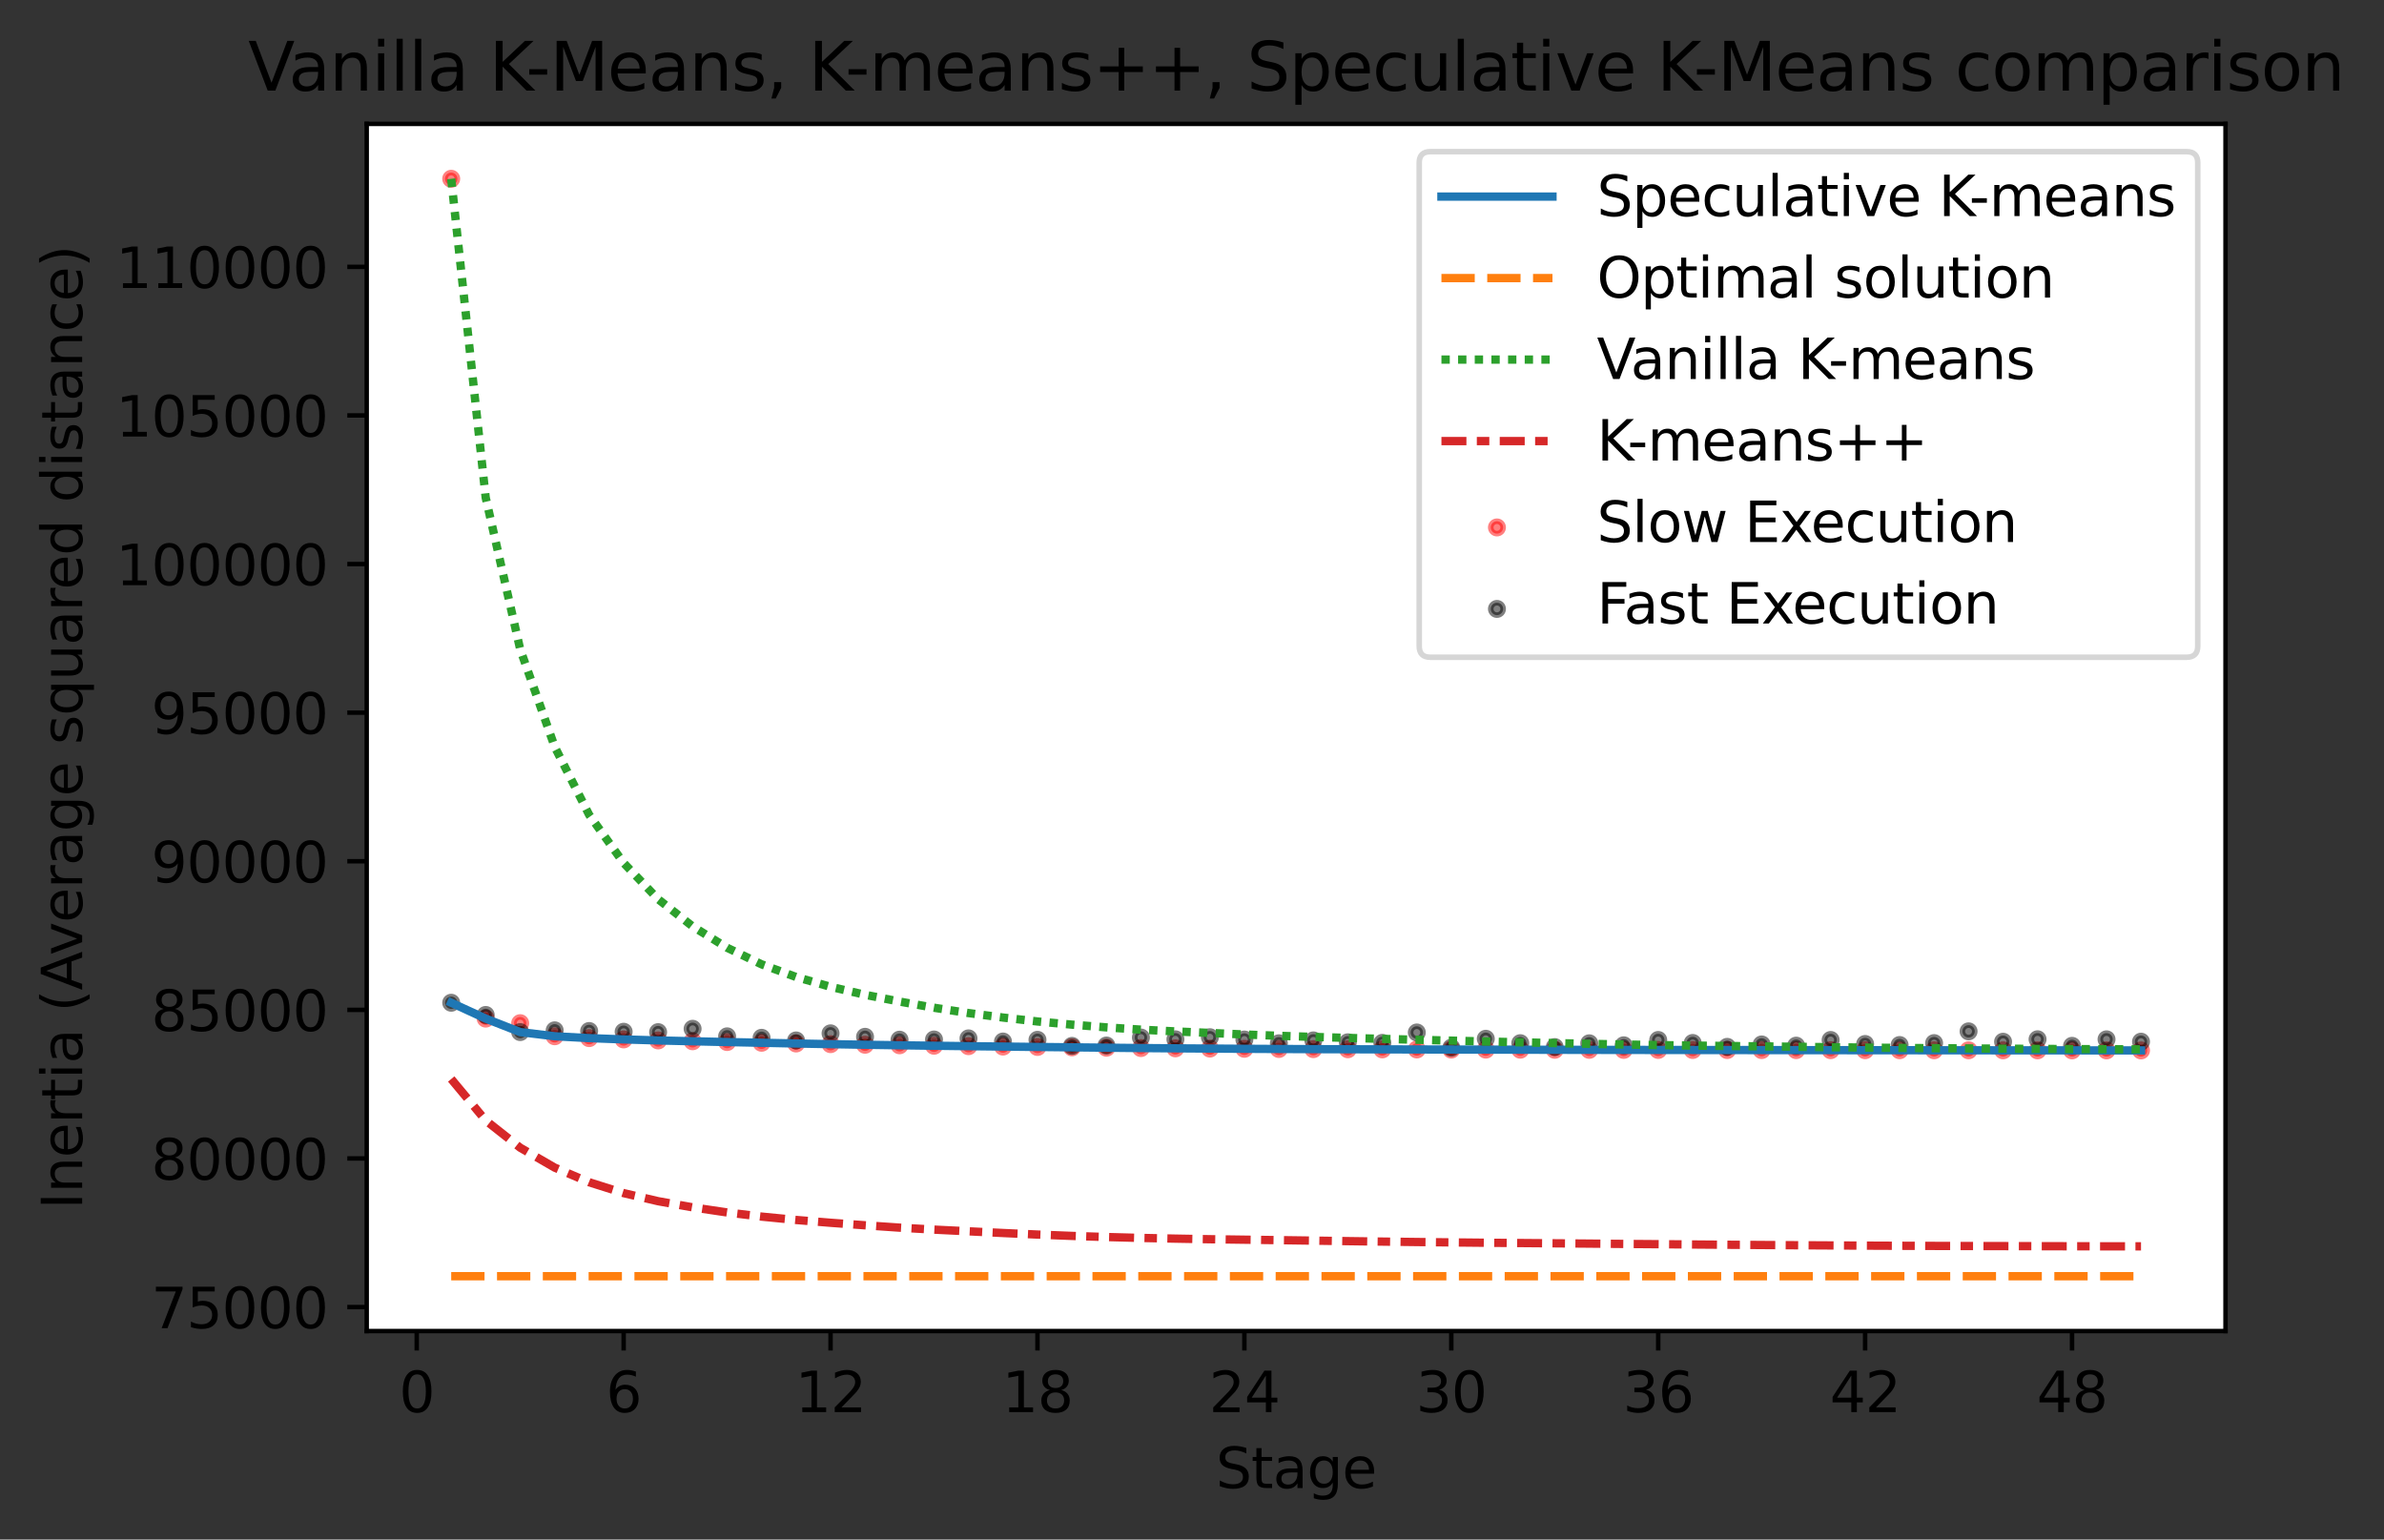 <?xml version="1.0" encoding="utf-8" standalone="no"?>
<!DOCTYPE svg PUBLIC "-//W3C//DTD SVG 1.1//EN"
  "http://www.w3.org/Graphics/SVG/1.1/DTD/svg11.dtd">
<svg xmlns:xlink="http://www.w3.org/1999/xlink" width="429.401pt" height="277.314pt" viewBox="0 0 429.401 277.314" xmlns="http://www.w3.org/2000/svg" version="1.1">
 <rect x="0" y="0" width="429.401" height="277.314" fill="#333333" stroke="none"/>
 <defs>
  <style type="text/css">*{stroke-linejoin: round; stroke-linecap: butt}</style>
 </defs>
 <g id="figure_1">
  <g id="patch_1">
   <path d="M 0 277.314 
L 429.401 277.314 
L 429.401 0 
L 0 0 
L 0 277.314 
z
" style="fill: none"/>
  </g>
  <g id="axes_1">
   <g id="patch_2">
    <path d="M 66.053 239.758 
L 400.853 239.758 
L 400.853 22.318 
L 66.053 22.318 
z
" style="fill: #ffffff"/>
   </g>
   <g id="PathCollection_1">
    <defs>
     <path id="m70eb5cff16" d="M 0 1.118 
C 0.297 1.118 0.581 1 0.791 0.791 
C 1 0.581 1.118 0.297 1.118 0 
C 1.118 -0.297 1 -0.581 0.791 -0.791 
C 0.581 -1 0.297 -1.118 0 -1.118 
C -0.297 -1.118 -0.581 -1 -0.791 -0.791 
C -1 -0.581 -1.118 -0.297 -1.118 0 
C -1.118 0.297 -1 0.581 -0.791 0.791 
C -0.581 1 -0.297 1.118 0 1.118 
z
" style="stroke: #ff0000; stroke-opacity: 0.5"/>
    </defs>
    <g clip-path="url(#pb35fb985bb)">
     <use xlink:href="#m70eb5cff16" x="81.271" y="32.202" style="fill: #ff0000; fill-opacity: 0.5; stroke: #ff0000; stroke-opacity: 0.5"/>
     <use xlink:href="#m70eb5cff16" x="87.483" y="183.476" style="fill: #ff0000; fill-opacity: 0.5; stroke: #ff0000; stroke-opacity: 0.5"/>
     <use xlink:href="#m70eb5cff16" x="93.694" y="184.298" style="fill: #ff0000; fill-opacity: 0.5; stroke: #ff0000; stroke-opacity: 0.5"/>
     <use xlink:href="#m70eb5cff16" x="99.906" y="186.656" style="fill: #ff0000; fill-opacity: 0.5; stroke: #ff0000; stroke-opacity: 0.5"/>
     <use xlink:href="#m70eb5cff16" x="106.117" y="186.992" style="fill: #ff0000; fill-opacity: 0.5; stroke: #ff0000; stroke-opacity: 0.5"/>
     <use xlink:href="#m70eb5cff16" x="112.329" y="187.224" style="fill: #ff0000; fill-opacity: 0.5; stroke: #ff0000; stroke-opacity: 0.5"/>
     <use xlink:href="#m70eb5cff16" x="118.54" y="187.408" style="fill: #ff0000; fill-opacity: 0.5; stroke: #ff0000; stroke-opacity: 0.5"/>
     <use xlink:href="#m70eb5cff16" x="124.752" y="187.559" style="fill: #ff0000; fill-opacity: 0.5; stroke: #ff0000; stroke-opacity: 0.5"/>
     <use xlink:href="#m70eb5cff16" x="130.963" y="187.699" style="fill: #ff0000; fill-opacity: 0.5; stroke: #ff0000; stroke-opacity: 0.5"/>
     <use xlink:href="#m70eb5cff16" x="137.175" y="187.829" style="fill: #ff0000; fill-opacity: 0.5; stroke: #ff0000; stroke-opacity: 0.5"/>
     <use xlink:href="#m70eb5cff16" x="143.386" y="187.959" style="fill: #ff0000; fill-opacity: 0.5; stroke: #ff0000; stroke-opacity: 0.5"/>
     <use xlink:href="#m70eb5cff16" x="149.598" y="188.078" style="fill: #ff0000; fill-opacity: 0.5; stroke: #ff0000; stroke-opacity: 0.5"/>
     <use xlink:href="#m70eb5cff16" x="155.809" y="188.186" style="fill: #ff0000; fill-opacity: 0.5; stroke: #ff0000; stroke-opacity: 0.5"/>
     <use xlink:href="#m70eb5cff16" x="162.021" y="188.28" style="fill: #ff0000; fill-opacity: 0.5; stroke: #ff0000; stroke-opacity: 0.5"/>
     <use xlink:href="#m70eb5cff16" x="168.232" y="188.364" style="fill: #ff0000; fill-opacity: 0.5; stroke: #ff0000; stroke-opacity: 0.5"/>
     <use xlink:href="#m70eb5cff16" x="174.444" y="188.442" style="fill: #ff0000; fill-opacity: 0.5; stroke: #ff0000; stroke-opacity: 0.5"/>
     <use xlink:href="#m70eb5cff16" x="180.655" y="188.513" style="fill: #ff0000; fill-opacity: 0.5; stroke: #ff0000; stroke-opacity: 0.5"/>
     <use xlink:href="#m70eb5cff16" x="186.867" y="188.584" style="fill: #ff0000; fill-opacity: 0.5; stroke: #ff0000; stroke-opacity: 0.5"/>
     <use xlink:href="#m70eb5cff16" x="193.078" y="188.651" style="fill: #ff0000; fill-opacity: 0.5; stroke: #ff0000; stroke-opacity: 0.5"/>
     <use xlink:href="#m70eb5cff16" x="199.29" y="188.717" style="fill: #ff0000; fill-opacity: 0.5; stroke: #ff0000; stroke-opacity: 0.5"/>
     <use xlink:href="#m70eb5cff16" x="205.501" y="188.782" style="fill: #ff0000; fill-opacity: 0.5; stroke: #ff0000; stroke-opacity: 0.5"/>
     <use xlink:href="#m70eb5cff16" x="211.713" y="188.832" style="fill: #ff0000; fill-opacity: 0.5; stroke: #ff0000; stroke-opacity: 0.5"/>
     <use xlink:href="#m70eb5cff16" x="217.924" y="188.874" style="fill: #ff0000; fill-opacity: 0.5; stroke: #ff0000; stroke-opacity: 0.5"/>
     <use xlink:href="#m70eb5cff16" x="224.136" y="188.915" style="fill: #ff0000; fill-opacity: 0.5; stroke: #ff0000; stroke-opacity: 0.5"/>
     <use xlink:href="#m70eb5cff16" x="230.347" y="188.948" style="fill: #ff0000; fill-opacity: 0.5; stroke: #ff0000; stroke-opacity: 0.5"/>
     <use xlink:href="#m70eb5cff16" x="236.559" y="188.976" style="fill: #ff0000; fill-opacity: 0.5; stroke: #ff0000; stroke-opacity: 0.5"/>
     <use xlink:href="#m70eb5cff16" x="242.77" y="188.998" style="fill: #ff0000; fill-opacity: 0.5; stroke: #ff0000; stroke-opacity: 0.5"/>
     <use xlink:href="#m70eb5cff16" x="248.982" y="189.018" style="fill: #ff0000; fill-opacity: 0.5; stroke: #ff0000; stroke-opacity: 0.5"/>
     <use xlink:href="#m70eb5cff16" x="255.193" y="189.035" style="fill: #ff0000; fill-opacity: 0.5; stroke: #ff0000; stroke-opacity: 0.5"/>
     <use xlink:href="#m70eb5cff16" x="261.405" y="189.05" style="fill: #ff0000; fill-opacity: 0.5; stroke: #ff0000; stroke-opacity: 0.5"/>
     <use xlink:href="#m70eb5cff16" x="267.616" y="189.062" style="fill: #ff0000; fill-opacity: 0.5; stroke: #ff0000; stroke-opacity: 0.5"/>
     <use xlink:href="#m70eb5cff16" x="273.828" y="189.077" style="fill: #ff0000; fill-opacity: 0.5; stroke: #ff0000; stroke-opacity: 0.5"/>
     <use xlink:href="#m70eb5cff16" x="280.039" y="189.092" style="fill: #ff0000; fill-opacity: 0.5; stroke: #ff0000; stroke-opacity: 0.5"/>
     <use xlink:href="#m70eb5cff16" x="286.251" y="189.105" style="fill: #ff0000; fill-opacity: 0.5; stroke: #ff0000; stroke-opacity: 0.5"/>
     <use xlink:href="#m70eb5cff16" x="292.462" y="189.114" style="fill: #ff0000; fill-opacity: 0.5; stroke: #ff0000; stroke-opacity: 0.5"/>
     <use xlink:href="#m70eb5cff16" x="298.674" y="189.123" style="fill: #ff0000; fill-opacity: 0.5; stroke: #ff0000; stroke-opacity: 0.5"/>
     <use xlink:href="#m70eb5cff16" x="304.885" y="189.131" style="fill: #ff0000; fill-opacity: 0.5; stroke: #ff0000; stroke-opacity: 0.5"/>
     <use xlink:href="#m70eb5cff16" x="311.097" y="189.138" style="fill: #ff0000; fill-opacity: 0.5; stroke: #ff0000; stroke-opacity: 0.5"/>
     <use xlink:href="#m70eb5cff16" x="317.308" y="189.146" style="fill: #ff0000; fill-opacity: 0.5; stroke: #ff0000; stroke-opacity: 0.5"/>
     <use xlink:href="#m70eb5cff16" x="323.52" y="189.153" style="fill: #ff0000; fill-opacity: 0.5; stroke: #ff0000; stroke-opacity: 0.5"/>
     <use xlink:href="#m70eb5cff16" x="329.731" y="189.162" style="fill: #ff0000; fill-opacity: 0.5; stroke: #ff0000; stroke-opacity: 0.5"/>
     <use xlink:href="#m70eb5cff16" x="335.943" y="189.169" style="fill: #ff0000; fill-opacity: 0.5; stroke: #ff0000; stroke-opacity: 0.5"/>
     <use xlink:href="#m70eb5cff16" x="342.154" y="189.174" style="fill: #ff0000; fill-opacity: 0.5; stroke: #ff0000; stroke-opacity: 0.5"/>
     <use xlink:href="#m70eb5cff16" x="348.366" y="189.179" style="fill: #ff0000; fill-opacity: 0.5; stroke: #ff0000; stroke-opacity: 0.5"/>
     <use xlink:href="#m70eb5cff16" x="354.577" y="189.185" style="fill: #ff0000; fill-opacity: 0.5; stroke: #ff0000; stroke-opacity: 0.5"/>
     <use xlink:href="#m70eb5cff16" x="360.789" y="189.19" style="fill: #ff0000; fill-opacity: 0.5; stroke: #ff0000; stroke-opacity: 0.5"/>
     <use xlink:href="#m70eb5cff16" x="367" y="189.194" style="fill: #ff0000; fill-opacity: 0.5; stroke: #ff0000; stroke-opacity: 0.5"/>
     <use xlink:href="#m70eb5cff16" x="373.212" y="189.199" style="fill: #ff0000; fill-opacity: 0.5; stroke: #ff0000; stroke-opacity: 0.5"/>
     <use xlink:href="#m70eb5cff16" x="379.423" y="189.202" style="fill: #ff0000; fill-opacity: 0.5; stroke: #ff0000; stroke-opacity: 0.5"/>
     <use xlink:href="#m70eb5cff16" x="385.635" y="189.207" style="fill: #ff0000; fill-opacity: 0.5; stroke: #ff0000; stroke-opacity: 0.5"/>
    </g>
   </g>
   <g id="PathCollection_2">
    <defs>
     <path id="meffb2739a1" d="M 0 1.118 
C 0.297 1.118 0.581 1 0.791 0.791 
C 1 0.581 1.118 0.297 1.118 0 
C 1.118 -0.297 1 -0.581 0.791 -0.791 
C 0.581 -1 0.297 -1.118 0 -1.118 
C -0.297 -1.118 -0.581 -1 -0.791 -0.791 
C -1 -0.581 -1.118 -0.297 -1.118 0 
C -1.118 0.297 -1 0.581 -0.791 0.791 
C -0.581 1 -0.297 1.118 0 1.118 
z
" style="stroke: #000000; stroke-opacity: 0.5"/>
    </defs>
    <g clip-path="url(#pb35fb985bb)">
     <use xlink:href="#meffb2739a1" x="81.271" y="180.621" style="fill-opacity: 0.5; stroke: #000000; stroke-opacity: 0.5"/>
     <use xlink:href="#meffb2739a1" x="87.483" y="182.818" style="fill-opacity: 0.5; stroke: #000000; stroke-opacity: 0.5"/>
     <use xlink:href="#meffb2739a1" x="93.694" y="185.904" style="fill-opacity: 0.5; stroke: #000000; stroke-opacity: 0.5"/>
     <use xlink:href="#meffb2739a1" x="99.906" y="185.589" style="fill-opacity: 0.5; stroke: #000000; stroke-opacity: 0.5"/>
     <use xlink:href="#meffb2739a1" x="106.117" y="185.707" style="fill-opacity: 0.5; stroke: #000000; stroke-opacity: 0.5"/>
     <use xlink:href="#meffb2739a1" x="112.329" y="185.842" style="fill-opacity: 0.5; stroke: #000000; stroke-opacity: 0.5"/>
     <use xlink:href="#meffb2739a1" x="118.54" y="185.912" style="fill-opacity: 0.5; stroke: #000000; stroke-opacity: 0.5"/>
     <use xlink:href="#meffb2739a1" x="124.752" y="185.309" style="fill-opacity: 0.5; stroke: #000000; stroke-opacity: 0.5"/>
     <use xlink:href="#meffb2739a1" x="130.963" y="186.669" style="fill-opacity: 0.5; stroke: #000000; stroke-opacity: 0.5"/>
     <use xlink:href="#meffb2739a1" x="137.175" y="186.934" style="fill-opacity: 0.5; stroke: #000000; stroke-opacity: 0.5"/>
     <use xlink:href="#meffb2739a1" x="143.386" y="187.41" style="fill-opacity: 0.5; stroke: #000000; stroke-opacity: 0.5"/>
     <use xlink:href="#meffb2739a1" x="149.598" y="186.129" style="fill-opacity: 0.5; stroke: #000000; stroke-opacity: 0.5"/>
     <use xlink:href="#meffb2739a1" x="155.809" y="186.754" style="fill-opacity: 0.5; stroke: #000000; stroke-opacity: 0.5"/>
     <use xlink:href="#meffb2739a1" x="162.021" y="187.271" style="fill-opacity: 0.5; stroke: #000000; stroke-opacity: 0.5"/>
     <use xlink:href="#meffb2739a1" x="168.232" y="187.237" style="fill-opacity: 0.5; stroke: #000000; stroke-opacity: 0.5"/>
     <use xlink:href="#meffb2739a1" x="174.444" y="187.038" style="fill-opacity: 0.5; stroke: #000000; stroke-opacity: 0.5"/>
     <use xlink:href="#meffb2739a1" x="180.655" y="187.603" style="fill-opacity: 0.5; stroke: #000000; stroke-opacity: 0.5"/>
     <use xlink:href="#meffb2739a1" x="186.867" y="187.298" style="fill-opacity: 0.5; stroke: #000000; stroke-opacity: 0.5"/>
     <use xlink:href="#meffb2739a1" x="193.078" y="188.392" style="fill-opacity: 0.5; stroke: #000000; stroke-opacity: 0.5"/>
     <use xlink:href="#meffb2739a1" x="199.29" y="188.325" style="fill-opacity: 0.5; stroke: #000000; stroke-opacity: 0.5"/>
     <use xlink:href="#meffb2739a1" x="205.501" y="186.884" style="fill-opacity: 0.5; stroke: #000000; stroke-opacity: 0.5"/>
     <use xlink:href="#meffb2739a1" x="211.713" y="187.208" style="fill-opacity: 0.5; stroke: #000000; stroke-opacity: 0.5"/>
     <use xlink:href="#meffb2739a1" x="217.924" y="186.828" style="fill-opacity: 0.5; stroke: #000000; stroke-opacity: 0.5"/>
     <use xlink:href="#meffb2739a1" x="224.136" y="187.246" style="fill-opacity: 0.5; stroke: #000000; stroke-opacity: 0.5"/>
     <use xlink:href="#meffb2739a1" x="230.347" y="187.919" style="fill-opacity: 0.5; stroke: #000000; stroke-opacity: 0.5"/>
     <use xlink:href="#meffb2739a1" x="236.559" y="187.402" style="fill-opacity: 0.5; stroke: #000000; stroke-opacity: 0.5"/>
     <use xlink:href="#meffb2739a1" x="242.77" y="187.745" style="fill-opacity: 0.5; stroke: #000000; stroke-opacity: 0.5"/>
     <use xlink:href="#meffb2739a1" x="248.982" y="187.85" style="fill-opacity: 0.5; stroke: #000000; stroke-opacity: 0.5"/>
     <use xlink:href="#meffb2739a1" x="255.193" y="185.974" style="fill-opacity: 0.5; stroke: #000000; stroke-opacity: 0.5"/>
     <use xlink:href="#meffb2739a1" x="261.405" y="188.713" style="fill-opacity: 0.5; stroke: #000000; stroke-opacity: 0.5"/>
     <use xlink:href="#meffb2739a1" x="267.616" y="187.109" style="fill-opacity: 0.5; stroke: #000000; stroke-opacity: 0.5"/>
     <use xlink:href="#meffb2739a1" x="273.828" y="187.904" style="fill-opacity: 0.5; stroke: #000000; stroke-opacity: 0.5"/>
     <use xlink:href="#meffb2739a1" x="280.039" y="188.608" style="fill-opacity: 0.5; stroke: #000000; stroke-opacity: 0.5"/>
     <use xlink:href="#meffb2739a1" x="286.251" y="187.925" style="fill-opacity: 0.5; stroke: #000000; stroke-opacity: 0.5"/>
     <use xlink:href="#meffb2739a1" x="292.462" y="188.285" style="fill-opacity: 0.5; stroke: #000000; stroke-opacity: 0.5"/>
     <use xlink:href="#meffb2739a1" x="298.674" y="187.325" style="fill-opacity: 0.5; stroke: #000000; stroke-opacity: 0.5"/>
     <use xlink:href="#meffb2739a1" x="304.885" y="187.865" style="fill-opacity: 0.5; stroke: #000000; stroke-opacity: 0.5"/>
     <use xlink:href="#meffb2739a1" x="311.097" y="188.566" style="fill-opacity: 0.5; stroke: #000000; stroke-opacity: 0.5"/>
     <use xlink:href="#meffb2739a1" x="317.308" y="188.131" style="fill-opacity: 0.5; stroke: #000000; stroke-opacity: 0.5"/>
     <use xlink:href="#meffb2739a1" x="323.52" y="188.348" style="fill-opacity: 0.5; stroke: #000000; stroke-opacity: 0.5"/>
     <use xlink:href="#meffb2739a1" x="329.731" y="187.326" style="fill-opacity: 0.5; stroke: #000000; stroke-opacity: 0.5"/>
     <use xlink:href="#meffb2739a1" x="335.943" y="188.049" style="fill-opacity: 0.5; stroke: #000000; stroke-opacity: 0.5"/>
     <use xlink:href="#meffb2739a1" x="342.154" y="188.234" style="fill-opacity: 0.5; stroke: #000000; stroke-opacity: 0.5"/>
     <use xlink:href="#meffb2739a1" x="348.366" y="187.89" style="fill-opacity: 0.5; stroke: #000000; stroke-opacity: 0.5"/>
     <use xlink:href="#meffb2739a1" x="354.577" y="185.772" style="fill-opacity: 0.5; stroke: #000000; stroke-opacity: 0.5"/>
     <use xlink:href="#meffb2739a1" x="360.789" y="187.643" style="fill-opacity: 0.5; stroke: #000000; stroke-opacity: 0.5"/>
     <use xlink:href="#meffb2739a1" x="367" y="187.197" style="fill-opacity: 0.5; stroke: #000000; stroke-opacity: 0.5"/>
     <use xlink:href="#meffb2739a1" x="373.212" y="188.382" style="fill-opacity: 0.5; stroke: #000000; stroke-opacity: 0.5"/>
     <use xlink:href="#meffb2739a1" x="379.423" y="187.208" style="fill-opacity: 0.5; stroke: #000000; stroke-opacity: 0.5"/>
     <use xlink:href="#meffb2739a1" x="385.635" y="187.634" style="fill-opacity: 0.5; stroke: #000000; stroke-opacity: 0.5"/>
    </g>
   </g>
   <g id="matplotlib.axis_1">
    <g id="xtick_1">
     <g id="line2d_1">
      <defs>
       <path id="m737935f146" d="M 0 0 
L 0 3.5 
" style="stroke: #000000; stroke-width: 0.8"/>
      </defs>
      <g>
       <use xlink:href="#m737935f146" x="75.06" y="239.758" style="stroke: #000000; stroke-width: 0.8"/>
      </g>
     </g>
     <g id="text_1">
      <!-- 0 -->
      <g transform="translate(71.879 254.357)scale(0.1 -0.1)">
       <defs>
        <path id="DejaVuSans-30" d="M 2034 4250 
Q 1547 4250 1301 3770 
Q 1056 3291 1056 2328 
Q 1056 1369 1301 889 
Q 1547 409 2034 409 
Q 2525 409 2770 889 
Q 3016 1369 3016 2328 
Q 3016 3291 2770 3770 
Q 2525 4250 2034 4250 
z
M 2034 4750 
Q 2819 4750 3233 4129 
Q 3647 3509 3647 2328 
Q 3647 1150 3233 529 
Q 2819 -91 2034 -91 
Q 1250 -91 836 529 
Q 422 1150 422 2328 
Q 422 3509 836 4129 
Q 1250 4750 2034 4750 
z
" transform="scale(0.016)"/>
       </defs>
       <use xlink:href="#DejaVuSans-30"/>
      </g>
     </g>
    </g>
    <g id="xtick_2">
     <g id="line2d_2">
      <g>
       <use xlink:href="#m737935f146" x="112.329" y="239.758" style="stroke: #000000; stroke-width: 0.8"/>
      </g>
     </g>
     <g id="text_2">
      <!-- 6 -->
      <g transform="translate(109.148 254.357)scale(0.1 -0.1)">
       <defs>
        <path id="DejaVuSans-36" d="M 2113 2584 
Q 1688 2584 1439 2293 
Q 1191 2003 1191 1497 
Q 1191 994 1439 701 
Q 1688 409 2113 409 
Q 2538 409 2786 701 
Q 3034 994 3034 1497 
Q 3034 2003 2786 2293 
Q 2538 2584 2113 2584 
z
M 3366 4563 
L 3366 3988 
Q 3128 4100 2886 4159 
Q 2644 4219 2406 4219 
Q 1781 4219 1451 3797 
Q 1122 3375 1075 2522 
Q 1259 2794 1537 2939 
Q 1816 3084 2150 3084 
Q 2853 3084 3261 2657 
Q 3669 2231 3669 1497 
Q 3669 778 3244 343 
Q 2819 -91 2113 -91 
Q 1303 -91 875 529 
Q 447 1150 447 2328 
Q 447 3434 972 4092 
Q 1497 4750 2381 4750 
Q 2619 4750 2861 4703 
Q 3103 4656 3366 4563 
z
" transform="scale(0.016)"/>
       </defs>
       <use xlink:href="#DejaVuSans-36"/>
      </g>
     </g>
    </g>
    <g id="xtick_3">
     <g id="line2d_3">
      <g>
       <use xlink:href="#m737935f146" x="149.598" y="239.758" style="stroke: #000000; stroke-width: 0.8"/>
      </g>
     </g>
     <g id="text_3">
      <!-- 12 -->
      <g transform="translate(143.235 254.357)scale(0.1 -0.1)">
       <defs>
        <path id="DejaVuSans-31" d="M 794 531 
L 1825 531 
L 1825 4091 
L 703 3866 
L 703 4441 
L 1819 4666 
L 2450 4666 
L 2450 531 
L 3481 531 
L 3481 0 
L 794 0 
L 794 531 
z
" transform="scale(0.016)"/>
        <path id="DejaVuSans-32" d="M 1228 531 
L 3431 531 
L 3431 0 
L 469 0 
L 469 531 
Q 828 903 1448 1529 
Q 2069 2156 2228 2338 
Q 2531 2678 2651 2914 
Q 2772 3150 2772 3378 
Q 2772 3750 2511 3984 
Q 2250 4219 1831 4219 
Q 1534 4219 1204 4116 
Q 875 4013 500 3803 
L 500 4441 
Q 881 4594 1212 4672 
Q 1544 4750 1819 4750 
Q 2544 4750 2975 4387 
Q 3406 4025 3406 3419 
Q 3406 3131 3298 2873 
Q 3191 2616 2906 2266 
Q 2828 2175 2409 1742 
Q 1991 1309 1228 531 
z
" transform="scale(0.016)"/>
       </defs>
       <use xlink:href="#DejaVuSans-31"/>
       <use xlink:href="#DejaVuSans-32" x="63.623"/>
      </g>
     </g>
    </g>
    <g id="xtick_4">
     <g id="line2d_4">
      <g>
       <use xlink:href="#m737935f146" x="186.867" y="239.758" style="stroke: #000000; stroke-width: 0.8"/>
      </g>
     </g>
     <g id="text_4">
      <!-- 18 -->
      <g transform="translate(180.504 254.357)scale(0.1 -0.1)">
       <defs>
        <path id="DejaVuSans-38" d="M 2034 2216 
Q 1584 2216 1326 1975 
Q 1069 1734 1069 1313 
Q 1069 891 1326 650 
Q 1584 409 2034 409 
Q 2484 409 2743 651 
Q 3003 894 3003 1313 
Q 3003 1734 2745 1975 
Q 2488 2216 2034 2216 
z
M 1403 2484 
Q 997 2584 770 2862 
Q 544 3141 544 3541 
Q 544 4100 942 4425 
Q 1341 4750 2034 4750 
Q 2731 4750 3128 4425 
Q 3525 4100 3525 3541 
Q 3525 3141 3298 2862 
Q 3072 2584 2669 2484 
Q 3125 2378 3379 2068 
Q 3634 1759 3634 1313 
Q 3634 634 3220 271 
Q 2806 -91 2034 -91 
Q 1263 -91 848 271 
Q 434 634 434 1313 
Q 434 1759 690 2068 
Q 947 2378 1403 2484 
z
M 1172 3481 
Q 1172 3119 1398 2916 
Q 1625 2713 2034 2713 
Q 2441 2713 2670 2916 
Q 2900 3119 2900 3481 
Q 2900 3844 2670 4047 
Q 2441 4250 2034 4250 
Q 1625 4250 1398 4047 
Q 1172 3844 1172 3481 
z
" transform="scale(0.016)"/>
       </defs>
       <use xlink:href="#DejaVuSans-31"/>
       <use xlink:href="#DejaVuSans-38" x="63.623"/>
      </g>
     </g>
    </g>
    <g id="xtick_5">
     <g id="line2d_5">
      <g>
       <use xlink:href="#m737935f146" x="224.136" y="239.758" style="stroke: #000000; stroke-width: 0.8"/>
      </g>
     </g>
     <g id="text_5">
      <!-- 24 -->
      <g transform="translate(217.773 254.357)scale(0.1 -0.1)">
       <defs>
        <path id="DejaVuSans-34" d="M 2419 4116 
L 825 1625 
L 2419 1625 
L 2419 4116 
z
M 2253 4666 
L 3047 4666 
L 3047 1625 
L 3713 1625 
L 3713 1100 
L 3047 1100 
L 3047 0 
L 2419 0 
L 2419 1100 
L 313 1100 
L 313 1709 
L 2253 4666 
z
" transform="scale(0.016)"/>
       </defs>
       <use xlink:href="#DejaVuSans-32"/>
       <use xlink:href="#DejaVuSans-34" x="63.623"/>
      </g>
     </g>
    </g>
    <g id="xtick_6">
     <g id="line2d_6">
      <g>
       <use xlink:href="#m737935f146" x="261.405" y="239.758" style="stroke: #000000; stroke-width: 0.8"/>
      </g>
     </g>
     <g id="text_6">
      <!-- 30 -->
      <g transform="translate(255.042 254.357)scale(0.1 -0.1)">
       <defs>
        <path id="DejaVuSans-33" d="M 2597 2516 
Q 3050 2419 3304 2112 
Q 3559 1806 3559 1356 
Q 3559 666 3084 287 
Q 2609 -91 1734 -91 
Q 1441 -91 1130 -33 
Q 819 25 488 141 
L 488 750 
Q 750 597 1062 519 
Q 1375 441 1716 441 
Q 2309 441 2620 675 
Q 2931 909 2931 1356 
Q 2931 1769 2642 2001 
Q 2353 2234 1838 2234 
L 1294 2234 
L 1294 2753 
L 1863 2753 
Q 2328 2753 2575 2939 
Q 2822 3125 2822 3475 
Q 2822 3834 2567 4026 
Q 2313 4219 1838 4219 
Q 1578 4219 1281 4162 
Q 984 4106 628 3988 
L 628 4550 
Q 988 4650 1302 4700 
Q 1616 4750 1894 4750 
Q 2613 4750 3031 4423 
Q 3450 4097 3450 3541 
Q 3450 3153 3228 2886 
Q 3006 2619 2597 2516 
z
" transform="scale(0.016)"/>
       </defs>
       <use xlink:href="#DejaVuSans-33"/>
       <use xlink:href="#DejaVuSans-30" x="63.623"/>
      </g>
     </g>
    </g>
    <g id="xtick_7">
     <g id="line2d_7">
      <g>
       <use xlink:href="#m737935f146" x="298.674" y="239.758" style="stroke: #000000; stroke-width: 0.8"/>
      </g>
     </g>
     <g id="text_7">
      <!-- 36 -->
      <g transform="translate(292.311 254.357)scale(0.1 -0.1)">
       <use xlink:href="#DejaVuSans-33"/>
       <use xlink:href="#DejaVuSans-36" x="63.623"/>
      </g>
     </g>
    </g>
    <g id="xtick_8">
     <g id="line2d_8">
      <g>
       <use xlink:href="#m737935f146" x="335.943" y="239.758" style="stroke: #000000; stroke-width: 0.8"/>
      </g>
     </g>
     <g id="text_8">
      <!-- 42 -->
      <g transform="translate(329.58 254.357)scale(0.1 -0.1)">
       <use xlink:href="#DejaVuSans-34"/>
       <use xlink:href="#DejaVuSans-32" x="63.623"/>
      </g>
     </g>
    </g>
    <g id="xtick_9">
     <g id="line2d_9">
      <g>
       <use xlink:href="#m737935f146" x="373.212" y="239.758" style="stroke: #000000; stroke-width: 0.8"/>
      </g>
     </g>
     <g id="text_9">
      <!-- 48 -->
      <g transform="translate(366.849 254.357)scale(0.1 -0.1)">
       <use xlink:href="#DejaVuSans-34"/>
       <use xlink:href="#DejaVuSans-38" x="63.623"/>
      </g>
     </g>
    </g>
    <g id="text_10">
     <!-- Stage -->
     <g transform="translate(219.004 268.035)scale(0.1 -0.1)">
      <defs>
       <path id="DejaVuSans-53" d="M 3425 4513 
L 3425 3897 
Q 3066 4069 2747 4153 
Q 2428 4238 2131 4238 
Q 1616 4238 1336 4038 
Q 1056 3838 1056 3469 
Q 1056 3159 1242 3001 
Q 1428 2844 1947 2747 
L 2328 2669 
Q 3034 2534 3370 2195 
Q 3706 1856 3706 1288 
Q 3706 609 3251 259 
Q 2797 -91 1919 -91 
Q 1588 -91 1214 -16 
Q 841 59 441 206 
L 441 856 
Q 825 641 1194 531 
Q 1563 422 1919 422 
Q 2459 422 2753 634 
Q 3047 847 3047 1241 
Q 3047 1584 2836 1778 
Q 2625 1972 2144 2069 
L 1759 2144 
Q 1053 2284 737 2584 
Q 422 2884 422 3419 
Q 422 4038 858 4394 
Q 1294 4750 2059 4750 
Q 2388 4750 2728 4690 
Q 3069 4631 3425 4513 
z
" transform="scale(0.016)"/>
       <path id="DejaVuSans-74" d="M 1172 4494 
L 1172 3500 
L 2356 3500 
L 2356 3053 
L 1172 3053 
L 1172 1153 
Q 1172 725 1289 603 
Q 1406 481 1766 481 
L 2356 481 
L 2356 0 
L 1766 0 
Q 1100 0 847 248 
Q 594 497 594 1153 
L 594 3053 
L 172 3053 
L 172 3500 
L 594 3500 
L 594 4494 
L 1172 4494 
z
" transform="scale(0.016)"/>
       <path id="DejaVuSans-61" d="M 2194 1759 
Q 1497 1759 1228 1600 
Q 959 1441 959 1056 
Q 959 750 1161 570 
Q 1363 391 1709 391 
Q 2188 391 2477 730 
Q 2766 1069 2766 1631 
L 2766 1759 
L 2194 1759 
z
M 3341 1997 
L 3341 0 
L 2766 0 
L 2766 531 
Q 2569 213 2275 61 
Q 1981 -91 1556 -91 
Q 1019 -91 701 211 
Q 384 513 384 1019 
Q 384 1609 779 1909 
Q 1175 2209 1959 2209 
L 2766 2209 
L 2766 2266 
Q 2766 2663 2505 2880 
Q 2244 3097 1772 3097 
Q 1472 3097 1187 3025 
Q 903 2953 641 2809 
L 641 3341 
Q 956 3463 1253 3523 
Q 1550 3584 1831 3584 
Q 2591 3584 2966 3190 
Q 3341 2797 3341 1997 
z
" transform="scale(0.016)"/>
       <path id="DejaVuSans-67" d="M 2906 1791 
Q 2906 2416 2648 2759 
Q 2391 3103 1925 3103 
Q 1463 3103 1205 2759 
Q 947 2416 947 1791 
Q 947 1169 1205 825 
Q 1463 481 1925 481 
Q 2391 481 2648 825 
Q 2906 1169 2906 1791 
z
M 3481 434 
Q 3481 -459 3084 -895 
Q 2688 -1331 1869 -1331 
Q 1566 -1331 1297 -1286 
Q 1028 -1241 775 -1147 
L 775 -588 
Q 1028 -725 1275 -790 
Q 1522 -856 1778 -856 
Q 2344 -856 2625 -561 
Q 2906 -266 2906 331 
L 2906 616 
Q 2728 306 2450 153 
Q 2172 0 1784 0 
Q 1141 0 747 490 
Q 353 981 353 1791 
Q 353 2603 747 3093 
Q 1141 3584 1784 3584 
Q 2172 3584 2450 3431 
Q 2728 3278 2906 2969 
L 2906 3500 
L 3481 3500 
L 3481 434 
z
" transform="scale(0.016)"/>
       <path id="DejaVuSans-65" d="M 3597 1894 
L 3597 1613 
L 953 1613 
Q 991 1019 1311 708 
Q 1631 397 2203 397 
Q 2534 397 2845 478 
Q 3156 559 3463 722 
L 3463 178 
Q 3153 47 2828 -22 
Q 2503 -91 2169 -91 
Q 1331 -91 842 396 
Q 353 884 353 1716 
Q 353 2575 817 3079 
Q 1281 3584 2069 3584 
Q 2775 3584 3186 3129 
Q 3597 2675 3597 1894 
z
M 3022 2063 
Q 3016 2534 2758 2815 
Q 2500 3097 2075 3097 
Q 1594 3097 1305 2825 
Q 1016 2553 972 2059 
L 3022 2063 
z
" transform="scale(0.016)"/>
      </defs>
      <use xlink:href="#DejaVuSans-53"/>
      <use xlink:href="#DejaVuSans-74" x="63.477"/>
      <use xlink:href="#DejaVuSans-61" x="102.686"/>
      <use xlink:href="#DejaVuSans-67" x="163.965"/>
      <use xlink:href="#DejaVuSans-65" x="227.441"/>
     </g>
    </g>
   </g>
   <g id="matplotlib.axis_2">
    <g id="ytick_1">
     <g id="line2d_10">
      <defs>
       <path id="m2c5211ea52" d="M 0 0 
L -3.5 0 
" style="stroke: #000000; stroke-width: 0.8"/>
      </defs>
      <g>
       <use xlink:href="#m2c5211ea52" x="66.053" y="235.438" style="stroke: #000000; stroke-width: 0.8"/>
      </g>
     </g>
     <g id="text_11">
      <!-- 75000 -->
      <g transform="translate(27.241 239.237)scale(0.1 -0.1)">
       <defs>
        <path id="DejaVuSans-37" d="M 525 4666 
L 3525 4666 
L 3525 4397 
L 1831 0 
L 1172 0 
L 2766 4134 
L 525 4134 
L 525 4666 
z
" transform="scale(0.016)"/>
        <path id="DejaVuSans-35" d="M 691 4666 
L 3169 4666 
L 3169 4134 
L 1269 4134 
L 1269 2991 
Q 1406 3038 1543 3061 
Q 1681 3084 1819 3084 
Q 2600 3084 3056 2656 
Q 3513 2228 3513 1497 
Q 3513 744 3044 326 
Q 2575 -91 1722 -91 
Q 1428 -91 1123 -41 
Q 819 9 494 109 
L 494 744 
Q 775 591 1075 516 
Q 1375 441 1709 441 
Q 2250 441 2565 725 
Q 2881 1009 2881 1497 
Q 2881 1984 2565 2268 
Q 2250 2553 1709 2553 
Q 1456 2553 1204 2497 
Q 953 2441 691 2322 
L 691 4666 
z
" transform="scale(0.016)"/>
       </defs>
       <use xlink:href="#DejaVuSans-37"/>
       <use xlink:href="#DejaVuSans-35" x="63.623"/>
       <use xlink:href="#DejaVuSans-30" x="127.246"/>
       <use xlink:href="#DejaVuSans-30" x="190.869"/>
       <use xlink:href="#DejaVuSans-30" x="254.492"/>
      </g>
     </g>
    </g>
    <g id="ytick_2">
     <g id="line2d_11">
      <g>
       <use xlink:href="#m2c5211ea52" x="66.053" y="208.67" style="stroke: #000000; stroke-width: 0.8"/>
      </g>
     </g>
     <g id="text_12">
      <!-- 80000 -->
      <g transform="translate(27.241 212.47)scale(0.1 -0.1)">
       <use xlink:href="#DejaVuSans-38"/>
       <use xlink:href="#DejaVuSans-30" x="63.623"/>
       <use xlink:href="#DejaVuSans-30" x="127.246"/>
       <use xlink:href="#DejaVuSans-30" x="190.869"/>
       <use xlink:href="#DejaVuSans-30" x="254.492"/>
      </g>
     </g>
    </g>
    <g id="ytick_3">
     <g id="line2d_12">
      <g>
       <use xlink:href="#m2c5211ea52" x="66.053" y="181.903" style="stroke: #000000; stroke-width: 0.8"/>
      </g>
     </g>
     <g id="text_13">
      <!-- 85000 -->
      <g transform="translate(27.241 185.702)scale(0.1 -0.1)">
       <use xlink:href="#DejaVuSans-38"/>
       <use xlink:href="#DejaVuSans-35" x="63.623"/>
       <use xlink:href="#DejaVuSans-30" x="127.246"/>
       <use xlink:href="#DejaVuSans-30" x="190.869"/>
       <use xlink:href="#DejaVuSans-30" x="254.492"/>
      </g>
     </g>
    </g>
    <g id="ytick_4">
     <g id="line2d_13">
      <g>
       <use xlink:href="#m2c5211ea52" x="66.053" y="155.136" style="stroke: #000000; stroke-width: 0.8"/>
      </g>
     </g>
     <g id="text_14">
      <!-- 90000 -->
      <g transform="translate(27.241 158.935)scale(0.1 -0.1)">
       <defs>
        <path id="DejaVuSans-39" d="M 703 97 
L 703 672 
Q 941 559 1184 500 
Q 1428 441 1663 441 
Q 2288 441 2617 861 
Q 2947 1281 2994 2138 
Q 2813 1869 2534 1725 
Q 2256 1581 1919 1581 
Q 1219 1581 811 2004 
Q 403 2428 403 3163 
Q 403 3881 828 4315 
Q 1253 4750 1959 4750 
Q 2769 4750 3195 4129 
Q 3622 3509 3622 2328 
Q 3622 1225 3098 567 
Q 2575 -91 1691 -91 
Q 1453 -91 1209 -44 
Q 966 3 703 97 
z
M 1959 2075 
Q 2384 2075 2632 2365 
Q 2881 2656 2881 3163 
Q 2881 3666 2632 3958 
Q 2384 4250 1959 4250 
Q 1534 4250 1286 3958 
Q 1038 3666 1038 3163 
Q 1038 2656 1286 2365 
Q 1534 2075 1959 2075 
z
" transform="scale(0.016)"/>
       </defs>
       <use xlink:href="#DejaVuSans-39"/>
       <use xlink:href="#DejaVuSans-30" x="63.623"/>
       <use xlink:href="#DejaVuSans-30" x="127.246"/>
       <use xlink:href="#DejaVuSans-30" x="190.869"/>
       <use xlink:href="#DejaVuSans-30" x="254.492"/>
      </g>
     </g>
    </g>
    <g id="ytick_5">
     <g id="line2d_14">
      <g>
       <use xlink:href="#m2c5211ea52" x="66.053" y="128.369" style="stroke: #000000; stroke-width: 0.8"/>
      </g>
     </g>
     <g id="text_15">
      <!-- 95000 -->
      <g transform="translate(27.241 132.168)scale(0.1 -0.1)">
       <use xlink:href="#DejaVuSans-39"/>
       <use xlink:href="#DejaVuSans-35" x="63.623"/>
       <use xlink:href="#DejaVuSans-30" x="127.246"/>
       <use xlink:href="#DejaVuSans-30" x="190.869"/>
       <use xlink:href="#DejaVuSans-30" x="254.492"/>
      </g>
     </g>
    </g>
    <g id="ytick_6">
     <g id="line2d_15">
      <g>
       <use xlink:href="#m2c5211ea52" x="66.053" y="101.601" style="stroke: #000000; stroke-width: 0.8"/>
      </g>
     </g>
     <g id="text_16">
      <!-- 100000 -->
      <g transform="translate(20.878 105.401)scale(0.1 -0.1)">
       <use xlink:href="#DejaVuSans-31"/>
       <use xlink:href="#DejaVuSans-30" x="63.623"/>
       <use xlink:href="#DejaVuSans-30" x="127.246"/>
       <use xlink:href="#DejaVuSans-30" x="190.869"/>
       <use xlink:href="#DejaVuSans-30" x="254.492"/>
       <use xlink:href="#DejaVuSans-30" x="318.115"/>
      </g>
     </g>
    </g>
    <g id="ytick_7">
     <g id="line2d_16">
      <g>
       <use xlink:href="#m2c5211ea52" x="66.053" y="74.834" style="stroke: #000000; stroke-width: 0.8"/>
      </g>
     </g>
     <g id="text_17">
      <!-- 105000 -->
      <g transform="translate(20.878 78.633)scale(0.1 -0.1)">
       <use xlink:href="#DejaVuSans-31"/>
       <use xlink:href="#DejaVuSans-30" x="63.623"/>
       <use xlink:href="#DejaVuSans-35" x="127.246"/>
       <use xlink:href="#DejaVuSans-30" x="190.869"/>
       <use xlink:href="#DejaVuSans-30" x="254.492"/>
       <use xlink:href="#DejaVuSans-30" x="318.115"/>
      </g>
     </g>
    </g>
    <g id="ytick_8">
     <g id="line2d_17">
      <g>
       <use xlink:href="#m2c5211ea52" x="66.053" y="48.067" style="stroke: #000000; stroke-width: 0.8"/>
      </g>
     </g>
     <g id="text_18">
      <!-- 110000 -->
      <g transform="translate(20.878 51.866)scale(0.1 -0.1)">
       <use xlink:href="#DejaVuSans-31"/>
       <use xlink:href="#DejaVuSans-31" x="63.623"/>
       <use xlink:href="#DejaVuSans-30" x="127.246"/>
       <use xlink:href="#DejaVuSans-30" x="190.869"/>
       <use xlink:href="#DejaVuSans-30" x="254.492"/>
       <use xlink:href="#DejaVuSans-30" x="318.115"/>
      </g>
     </g>
    </g>
    <g id="text_19">
     <!-- Inertia (Average squared distance) -->
     <g transform="translate(14.798 217.821)rotate(-90)scale(0.1 -0.1)">
      <defs>
       <path id="DejaVuSans-49" d="M 628 4666 
L 1259 4666 
L 1259 0 
L 628 0 
L 628 4666 
z
" transform="scale(0.016)"/>
       <path id="DejaVuSans-6e" d="M 3513 2113 
L 3513 0 
L 2938 0 
L 2938 2094 
Q 2938 2591 2744 2837 
Q 2550 3084 2163 3084 
Q 1697 3084 1428 2787 
Q 1159 2491 1159 1978 
L 1159 0 
L 581 0 
L 581 3500 
L 1159 3500 
L 1159 2956 
Q 1366 3272 1645 3428 
Q 1925 3584 2291 3584 
Q 2894 3584 3203 3211 
Q 3513 2838 3513 2113 
z
" transform="scale(0.016)"/>
       <path id="DejaVuSans-72" d="M 2631 2963 
Q 2534 3019 2420 3045 
Q 2306 3072 2169 3072 
Q 1681 3072 1420 2755 
Q 1159 2438 1159 1844 
L 1159 0 
L 581 0 
L 581 3500 
L 1159 3500 
L 1159 2956 
Q 1341 3275 1631 3429 
Q 1922 3584 2338 3584 
Q 2397 3584 2469 3576 
Q 2541 3569 2628 3553 
L 2631 2963 
z
" transform="scale(0.016)"/>
       <path id="DejaVuSans-69" d="M 603 3500 
L 1178 3500 
L 1178 0 
L 603 0 
L 603 3500 
z
M 603 4863 
L 1178 4863 
L 1178 4134 
L 603 4134 
L 603 4863 
z
" transform="scale(0.016)"/>
       <path id="DejaVuSans-20" transform="scale(0.016)"/>
       <path id="DejaVuSans-28" d="M 1984 4856 
Q 1566 4138 1362 3434 
Q 1159 2731 1159 2009 
Q 1159 1288 1364 580 
Q 1569 -128 1984 -844 
L 1484 -844 
Q 1016 -109 783 600 
Q 550 1309 550 2009 
Q 550 2706 781 3412 
Q 1013 4119 1484 4856 
L 1984 4856 
z
" transform="scale(0.016)"/>
       <path id="DejaVuSans-41" d="M 2188 4044 
L 1331 1722 
L 3047 1722 
L 2188 4044 
z
M 1831 4666 
L 2547 4666 
L 4325 0 
L 3669 0 
L 3244 1197 
L 1141 1197 
L 716 0 
L 50 0 
L 1831 4666 
z
" transform="scale(0.016)"/>
       <path id="DejaVuSans-76" d="M 191 3500 
L 800 3500 
L 1894 563 
L 2988 3500 
L 3597 3500 
L 2284 0 
L 1503 0 
L 191 3500 
z
" transform="scale(0.016)"/>
       <path id="DejaVuSans-73" d="M 2834 3397 
L 2834 2853 
Q 2591 2978 2328 3040 
Q 2066 3103 1784 3103 
Q 1356 3103 1142 2972 
Q 928 2841 928 2578 
Q 928 2378 1081 2264 
Q 1234 2150 1697 2047 
L 1894 2003 
Q 2506 1872 2764 1633 
Q 3022 1394 3022 966 
Q 3022 478 2636 193 
Q 2250 -91 1575 -91 
Q 1294 -91 989 -36 
Q 684 19 347 128 
L 347 722 
Q 666 556 975 473 
Q 1284 391 1588 391 
Q 1994 391 2212 530 
Q 2431 669 2431 922 
Q 2431 1156 2273 1281 
Q 2116 1406 1581 1522 
L 1381 1569 
Q 847 1681 609 1914 
Q 372 2147 372 2553 
Q 372 3047 722 3315 
Q 1072 3584 1716 3584 
Q 2034 3584 2315 3537 
Q 2597 3491 2834 3397 
z
" transform="scale(0.016)"/>
       <path id="DejaVuSans-71" d="M 947 1747 
Q 947 1113 1208 752 
Q 1469 391 1925 391 
Q 2381 391 2643 752 
Q 2906 1113 2906 1747 
Q 2906 2381 2643 2742 
Q 2381 3103 1925 3103 
Q 1469 3103 1208 2742 
Q 947 2381 947 1747 
z
M 2906 525 
Q 2725 213 2448 61 
Q 2172 -91 1784 -91 
Q 1150 -91 751 415 
Q 353 922 353 1747 
Q 353 2572 751 3078 
Q 1150 3584 1784 3584 
Q 2172 3584 2448 3432 
Q 2725 3281 2906 2969 
L 2906 3500 
L 3481 3500 
L 3481 -1331 
L 2906 -1331 
L 2906 525 
z
" transform="scale(0.016)"/>
       <path id="DejaVuSans-75" d="M 544 1381 
L 544 3500 
L 1119 3500 
L 1119 1403 
Q 1119 906 1312 657 
Q 1506 409 1894 409 
Q 2359 409 2629 706 
Q 2900 1003 2900 1516 
L 2900 3500 
L 3475 3500 
L 3475 0 
L 2900 0 
L 2900 538 
Q 2691 219 2414 64 
Q 2138 -91 1772 -91 
Q 1169 -91 856 284 
Q 544 659 544 1381 
z
M 1991 3584 
L 1991 3584 
z
" transform="scale(0.016)"/>
       <path id="DejaVuSans-64" d="M 2906 2969 
L 2906 4863 
L 3481 4863 
L 3481 0 
L 2906 0 
L 2906 525 
Q 2725 213 2448 61 
Q 2172 -91 1784 -91 
Q 1150 -91 751 415 
Q 353 922 353 1747 
Q 353 2572 751 3078 
Q 1150 3584 1784 3584 
Q 2172 3584 2448 3432 
Q 2725 3281 2906 2969 
z
M 947 1747 
Q 947 1113 1208 752 
Q 1469 391 1925 391 
Q 2381 391 2643 752 
Q 2906 1113 2906 1747 
Q 2906 2381 2643 2742 
Q 2381 3103 1925 3103 
Q 1469 3103 1208 2742 
Q 947 2381 947 1747 
z
" transform="scale(0.016)"/>
       <path id="DejaVuSans-63" d="M 3122 3366 
L 3122 2828 
Q 2878 2963 2633 3030 
Q 2388 3097 2138 3097 
Q 1578 3097 1268 2742 
Q 959 2388 959 1747 
Q 959 1106 1268 751 
Q 1578 397 2138 397 
Q 2388 397 2633 464 
Q 2878 531 3122 666 
L 3122 134 
Q 2881 22 2623 -34 
Q 2366 -91 2075 -91 
Q 1284 -91 818 406 
Q 353 903 353 1747 
Q 353 2603 823 3093 
Q 1294 3584 2113 3584 
Q 2378 3584 2631 3529 
Q 2884 3475 3122 3366 
z
" transform="scale(0.016)"/>
       <path id="DejaVuSans-29" d="M 513 4856 
L 1013 4856 
Q 1481 4119 1714 3412 
Q 1947 2706 1947 2009 
Q 1947 1309 1714 600 
Q 1481 -109 1013 -844 
L 513 -844 
Q 928 -128 1133 580 
Q 1338 1288 1338 2009 
Q 1338 2731 1133 3434 
Q 928 4138 513 4856 
z
" transform="scale(0.016)"/>
      </defs>
      <use xlink:href="#DejaVuSans-49"/>
      <use xlink:href="#DejaVuSans-6e" x="29.492"/>
      <use xlink:href="#DejaVuSans-65" x="92.871"/>
      <use xlink:href="#DejaVuSans-72" x="154.395"/>
      <use xlink:href="#DejaVuSans-74" x="195.508"/>
      <use xlink:href="#DejaVuSans-69" x="234.717"/>
      <use xlink:href="#DejaVuSans-61" x="262.5"/>
      <use xlink:href="#DejaVuSans-20" x="323.779"/>
      <use xlink:href="#DejaVuSans-28" x="355.566"/>
      <use xlink:href="#DejaVuSans-41" x="394.58"/>
      <use xlink:href="#DejaVuSans-76" x="457.113"/>
      <use xlink:href="#DejaVuSans-65" x="516.293"/>
      <use xlink:href="#DejaVuSans-72" x="577.816"/>
      <use xlink:href="#DejaVuSans-61" x="618.93"/>
      <use xlink:href="#DejaVuSans-67" x="680.209"/>
      <use xlink:href="#DejaVuSans-65" x="743.686"/>
      <use xlink:href="#DejaVuSans-20" x="805.209"/>
      <use xlink:href="#DejaVuSans-73" x="836.996"/>
      <use xlink:href="#DejaVuSans-71" x="889.096"/>
      <use xlink:href="#DejaVuSans-75" x="952.572"/>
      <use xlink:href="#DejaVuSans-61" x="1015.951"/>
      <use xlink:href="#DejaVuSans-72" x="1077.23"/>
      <use xlink:href="#DejaVuSans-65" x="1116.094"/>
      <use xlink:href="#DejaVuSans-64" x="1177.617"/>
      <use xlink:href="#DejaVuSans-20" x="1241.094"/>
      <use xlink:href="#DejaVuSans-64" x="1272.881"/>
      <use xlink:href="#DejaVuSans-69" x="1336.357"/>
      <use xlink:href="#DejaVuSans-73" x="1364.141"/>
      <use xlink:href="#DejaVuSans-74" x="1416.24"/>
      <use xlink:href="#DejaVuSans-61" x="1455.449"/>
      <use xlink:href="#DejaVuSans-6e" x="1516.729"/>
      <use xlink:href="#DejaVuSans-63" x="1580.107"/>
      <use xlink:href="#DejaVuSans-65" x="1635.088"/>
      <use xlink:href="#DejaVuSans-29" x="1696.611"/>
     </g>
    </g>
   </g>
   <g id="line2d_18">
    <path d="M 81.271 180.621 
L 87.483 183.476 
L 93.694 185.904 
L 99.906 186.656 
L 106.117 186.992 
L 112.329 187.224 
L 118.54 187.408 
L 124.752 187.559 
L 130.963 187.699 
L 137.175 187.829 
L 143.386 187.959 
L 149.598 188.078 
L 155.809 188.186 
L 162.021 188.28 
L 168.232 188.364 
L 174.444 188.442 
L 180.655 188.513 
L 186.867 188.584 
L 193.078 188.651 
L 199.29 188.717 
L 205.501 188.782 
L 211.713 188.832 
L 217.924 188.874 
L 224.136 188.915 
L 230.347 188.948 
L 236.559 188.976 
L 242.77 188.998 
L 248.982 189.018 
L 255.193 189.035 
L 261.405 189.05 
L 267.616 189.062 
L 273.828 189.077 
L 280.039 189.092 
L 286.251 189.105 
L 292.462 189.114 
L 298.674 189.123 
L 304.885 189.131 
L 311.097 189.138 
L 317.308 189.146 
L 323.52 189.153 
L 329.731 189.162 
L 335.943 189.169 
L 342.154 189.174 
L 348.366 189.179 
L 354.577 189.185 
L 360.789 189.19 
L 367 189.194 
L 373.212 189.199 
L 379.423 189.202 
L 385.635 189.207 
" clip-path="url(#pb35fb985bb)" style="fill: none; stroke: #1f77b4; stroke-width: 1.5; stroke-linecap: square"/>
   </g>
   <g id="line2d_19">
    <path d="M 81.271 229.874 
L 87.483 229.874 
L 93.694 229.874 
L 99.906 229.874 
L 106.117 229.874 
L 112.329 229.874 
L 118.54 229.874 
L 124.752 229.874 
L 130.963 229.874 
L 137.175 229.874 
L 143.386 229.874 
L 149.598 229.874 
L 155.809 229.874 
L 162.021 229.874 
L 168.232 229.874 
L 174.444 229.874 
L 180.655 229.874 
L 186.867 229.874 
L 193.078 229.874 
L 199.29 229.874 
L 205.501 229.874 
L 211.713 229.874 
L 217.924 229.874 
L 224.136 229.874 
L 230.347 229.874 
L 236.559 229.874 
L 242.77 229.874 
L 248.982 229.874 
L 255.193 229.874 
L 261.405 229.874 
L 267.616 229.874 
L 273.828 229.874 
L 280.039 229.874 
L 286.251 229.874 
L 292.462 229.874 
L 298.674 229.874 
L 304.885 229.874 
L 311.097 229.874 
L 317.308 229.874 
L 323.52 229.874 
L 329.731 229.874 
L 335.943 229.874 
L 342.154 229.874 
L 348.366 229.874 
L 354.577 229.874 
L 360.789 229.874 
L 367 229.874 
L 373.212 229.874 
L 379.423 229.874 
L 385.635 229.874 
" clip-path="url(#pb35fb985bb)" style="fill: none; stroke-dasharray: 6,2.25; stroke-dashoffset: 0; stroke: #ff7f0e; stroke-width: 1.5"/>
   </g>
   <g id="line2d_20">
    <path d="M 81.271 32.202 
L 87.483 89.633 
L 93.694 116.942 
L 99.906 134.499 
L 106.117 146.771 
L 112.329 155.44 
L 118.54 161.965 
L 124.752 166.865 
L 130.963 170.716 
L 137.175 173.7 
L 143.386 175.98 
L 149.598 177.75 
L 155.809 179.184 
L 162.021 180.407 
L 168.232 181.518 
L 174.444 182.477 
L 180.655 183.286 
L 186.867 183.993 
L 193.078 184.564 
L 199.29 185.056 
L 205.501 185.465 
L 211.713 185.783 
L 217.924 186.057 
L 224.136 186.337 
L 230.347 186.573 
L 236.559 186.774 
L 242.77 186.954 
L 248.982 187.124 
L 255.193 187.289 
L 261.405 187.444 
L 267.616 187.6 
L 273.828 187.748 
L 280.039 187.887 
L 286.251 188.016 
L 292.462 188.142 
L 298.674 188.245 
L 304.885 188.335 
L 311.097 188.41 
L 317.308 188.481 
L 323.52 188.55 
L 329.731 188.627 
L 335.943 188.7 
L 342.154 188.757 
L 348.366 188.805 
L 354.577 188.851 
L 360.789 188.894 
L 367 188.932 
L 373.212 188.965 
L 379.423 188.99 
L 385.635 189.01 
" clip-path="url(#pb35fb985bb)" style="fill: none; stroke-dasharray: 1.5,1.5; stroke-dashoffset: 0; stroke: #2ca02c; stroke-width: 1.5"/>
   </g>
   <g id="line2d_21">
    <path d="M 81.271 194.354 
L 87.483 201.824 
L 93.694 206.727 
L 99.906 210.315 
L 106.117 212.954 
L 112.329 214.911 
L 118.54 216.368 
L 124.752 217.472 
L 130.963 218.393 
L 137.175 219.141 
L 143.386 219.746 
L 149.598 220.252 
L 155.809 220.705 
L 162.021 221.13 
L 168.232 221.485 
L 174.444 221.789 
L 180.655 222.095 
L 186.867 222.377 
L 193.078 222.618 
L 199.29 222.82 
L 205.501 222.981 
L 211.713 223.109 
L 217.924 223.217 
L 224.136 223.299 
L 230.347 223.381 
L 236.559 223.467 
L 242.77 223.56 
L 248.982 223.642 
L 255.193 223.718 
L 261.405 223.789 
L 267.616 223.85 
L 273.828 223.902 
L 280.039 223.952 
L 286.251 224.004 
L 292.462 224.063 
L 298.674 224.111 
L 304.885 224.164 
L 311.097 224.212 
L 317.308 224.258 
L 323.52 224.299 
L 329.731 224.334 
L 335.943 224.37 
L 342.154 224.396 
L 348.366 224.422 
L 354.577 224.44 
L 360.789 224.455 
L 367 224.47 
L 373.212 224.483 
L 379.423 224.494 
L 385.635 224.502 
" clip-path="url(#pb35fb985bb)" style="fill: none; stroke-dasharray: 4.5,1.875,2.25,1.875; stroke-dashoffset: 0; stroke: #d62728; stroke-width: 1.5"/>
   </g>
   <g id="line2d_22"/>
   <g id="line2d_23"/>
   <g id="line2d_24"/>
   <g id="line2d_25"/>
   <g id="patch_3">
    <path d="M 66.053 239.758 
L 66.053 22.318 
" style="fill: none; stroke: #000000; stroke-width: 0.8; stroke-linejoin: miter; stroke-linecap: square"/>
   </g>
   <g id="patch_4">
    <path d="M 400.853 239.758 
L 400.853 22.318 
" style="fill: none; stroke: #000000; stroke-width: 0.8; stroke-linejoin: miter; stroke-linecap: square"/>
   </g>
   <g id="patch_5">
    <path d="M 66.053 239.758 
L 400.853 239.758 
" style="fill: none; stroke: #000000; stroke-width: 0.8; stroke-linejoin: miter; stroke-linecap: square"/>
   </g>
   <g id="patch_6">
    <path d="M 66.053 22.318 
L 400.853 22.318 
" style="fill: none; stroke: #000000; stroke-width: 0.8; stroke-linejoin: miter; stroke-linecap: square"/>
   </g>
   <g id="text_20">
    <!-- Vanilla K-Means, K-means++, Speculative K-Means comparison -->
    <g transform="translate(44.705 16.318)scale(0.12 -0.12)">
     <defs>
      <path id="DejaVuSans-56" d="M 1831 0 
L 50 4666 
L 709 4666 
L 2188 738 
L 3669 4666 
L 4325 4666 
L 2547 0 
L 1831 0 
z
" transform="scale(0.016)"/>
      <path id="DejaVuSans-6c" d="M 603 4863 
L 1178 4863 
L 1178 0 
L 603 0 
L 603 4863 
z
" transform="scale(0.016)"/>
      <path id="DejaVuSans-4b" d="M 628 4666 
L 1259 4666 
L 1259 2694 
L 3353 4666 
L 4166 4666 
L 1850 2491 
L 4331 0 
L 3500 0 
L 1259 2247 
L 1259 0 
L 628 0 
L 628 4666 
z
" transform="scale(0.016)"/>
      <path id="DejaVuSans-2d" d="M 313 2009 
L 1997 2009 
L 1997 1497 
L 313 1497 
L 313 2009 
z
" transform="scale(0.016)"/>
      <path id="DejaVuSans-4d" d="M 628 4666 
L 1569 4666 
L 2759 1491 
L 3956 4666 
L 4897 4666 
L 4897 0 
L 4281 0 
L 4281 4097 
L 3078 897 
L 2444 897 
L 1241 4097 
L 1241 0 
L 628 0 
L 628 4666 
z
" transform="scale(0.016)"/>
      <path id="DejaVuSans-2c" d="M 750 794 
L 1409 794 
L 1409 256 
L 897 -744 
L 494 -744 
L 750 256 
L 750 794 
z
" transform="scale(0.016)"/>
      <path id="DejaVuSans-6d" d="M 3328 2828 
Q 3544 3216 3844 3400 
Q 4144 3584 4550 3584 
Q 5097 3584 5394 3201 
Q 5691 2819 5691 2113 
L 5691 0 
L 5113 0 
L 5113 2094 
Q 5113 2597 4934 2840 
Q 4756 3084 4391 3084 
Q 3944 3084 3684 2787 
Q 3425 2491 3425 1978 
L 3425 0 
L 2847 0 
L 2847 2094 
Q 2847 2600 2669 2842 
Q 2491 3084 2119 3084 
Q 1678 3084 1418 2786 
Q 1159 2488 1159 1978 
L 1159 0 
L 581 0 
L 581 3500 
L 1159 3500 
L 1159 2956 
Q 1356 3278 1631 3431 
Q 1906 3584 2284 3584 
Q 2666 3584 2933 3390 
Q 3200 3197 3328 2828 
z
" transform="scale(0.016)"/>
      <path id="DejaVuSans-2b" d="M 2944 4013 
L 2944 2272 
L 4684 2272 
L 4684 1741 
L 2944 1741 
L 2944 0 
L 2419 0 
L 2419 1741 
L 678 1741 
L 678 2272 
L 2419 2272 
L 2419 4013 
L 2944 4013 
z
" transform="scale(0.016)"/>
      <path id="DejaVuSans-70" d="M 1159 525 
L 1159 -1331 
L 581 -1331 
L 581 3500 
L 1159 3500 
L 1159 2969 
Q 1341 3281 1617 3432 
Q 1894 3584 2278 3584 
Q 2916 3584 3314 3078 
Q 3713 2572 3713 1747 
Q 3713 922 3314 415 
Q 2916 -91 2278 -91 
Q 1894 -91 1617 61 
Q 1341 213 1159 525 
z
M 3116 1747 
Q 3116 2381 2855 2742 
Q 2594 3103 2138 3103 
Q 1681 3103 1420 2742 
Q 1159 2381 1159 1747 
Q 1159 1113 1420 752 
Q 1681 391 2138 391 
Q 2594 391 2855 752 
Q 3116 1113 3116 1747 
z
" transform="scale(0.016)"/>
      <path id="DejaVuSans-6f" d="M 1959 3097 
Q 1497 3097 1228 2736 
Q 959 2375 959 1747 
Q 959 1119 1226 758 
Q 1494 397 1959 397 
Q 2419 397 2687 759 
Q 2956 1122 2956 1747 
Q 2956 2369 2687 2733 
Q 2419 3097 1959 3097 
z
M 1959 3584 
Q 2709 3584 3137 3096 
Q 3566 2609 3566 1747 
Q 3566 888 3137 398 
Q 2709 -91 1959 -91 
Q 1206 -91 779 398 
Q 353 888 353 1747 
Q 353 2609 779 3096 
Q 1206 3584 1959 3584 
z
" transform="scale(0.016)"/>
     </defs>
     <use xlink:href="#DejaVuSans-56"/>
     <use xlink:href="#DejaVuSans-61" x="60.658"/>
     <use xlink:href="#DejaVuSans-6e" x="121.938"/>
     <use xlink:href="#DejaVuSans-69" x="185.316"/>
     <use xlink:href="#DejaVuSans-6c" x="213.1"/>
     <use xlink:href="#DejaVuSans-6c" x="240.883"/>
     <use xlink:href="#DejaVuSans-61" x="268.666"/>
     <use xlink:href="#DejaVuSans-20" x="329.945"/>
     <use xlink:href="#DejaVuSans-4b" x="361.732"/>
     <use xlink:href="#DejaVuSans-2d" x="416.809"/>
     <use xlink:href="#DejaVuSans-4d" x="452.893"/>
     <use xlink:href="#DejaVuSans-65" x="539.172"/>
     <use xlink:href="#DejaVuSans-61" x="600.695"/>
     <use xlink:href="#DejaVuSans-6e" x="661.975"/>
     <use xlink:href="#DejaVuSans-73" x="725.354"/>
     <use xlink:href="#DejaVuSans-2c" x="777.453"/>
     <use xlink:href="#DejaVuSans-20" x="809.24"/>
     <use xlink:href="#DejaVuSans-4b" x="841.027"/>
     <use xlink:href="#DejaVuSans-2d" x="896.104"/>
     <use xlink:href="#DejaVuSans-6d" x="932.188"/>
     <use xlink:href="#DejaVuSans-65" x="1029.6"/>
     <use xlink:href="#DejaVuSans-61" x="1091.123"/>
     <use xlink:href="#DejaVuSans-6e" x="1152.402"/>
     <use xlink:href="#DejaVuSans-73" x="1215.781"/>
     <use xlink:href="#DejaVuSans-2b" x="1267.881"/>
     <use xlink:href="#DejaVuSans-2b" x="1351.67"/>
     <use xlink:href="#DejaVuSans-2c" x="1435.459"/>
     <use xlink:href="#DejaVuSans-20" x="1467.246"/>
     <use xlink:href="#DejaVuSans-53" x="1499.033"/>
     <use xlink:href="#DejaVuSans-70" x="1562.51"/>
     <use xlink:href="#DejaVuSans-65" x="1625.986"/>
     <use xlink:href="#DejaVuSans-63" x="1687.51"/>
     <use xlink:href="#DejaVuSans-75" x="1742.49"/>
     <use xlink:href="#DejaVuSans-6c" x="1805.869"/>
     <use xlink:href="#DejaVuSans-61" x="1833.652"/>
     <use xlink:href="#DejaVuSans-74" x="1894.932"/>
     <use xlink:href="#DejaVuSans-69" x="1934.141"/>
     <use xlink:href="#DejaVuSans-76" x="1961.924"/>
     <use xlink:href="#DejaVuSans-65" x="2021.104"/>
     <use xlink:href="#DejaVuSans-20" x="2082.627"/>
     <use xlink:href="#DejaVuSans-4b" x="2114.414"/>
     <use xlink:href="#DejaVuSans-2d" x="2169.49"/>
     <use xlink:href="#DejaVuSans-4d" x="2205.574"/>
     <use xlink:href="#DejaVuSans-65" x="2291.854"/>
     <use xlink:href="#DejaVuSans-61" x="2353.377"/>
     <use xlink:href="#DejaVuSans-6e" x="2414.656"/>
     <use xlink:href="#DejaVuSans-73" x="2478.035"/>
     <use xlink:href="#DejaVuSans-20" x="2530.135"/>
     <use xlink:href="#DejaVuSans-63" x="2561.922"/>
     <use xlink:href="#DejaVuSans-6f" x="2616.902"/>
     <use xlink:href="#DejaVuSans-6d" x="2678.084"/>
     <use xlink:href="#DejaVuSans-70" x="2775.496"/>
     <use xlink:href="#DejaVuSans-61" x="2838.973"/>
     <use xlink:href="#DejaVuSans-72" x="2900.252"/>
     <use xlink:href="#DejaVuSans-69" x="2941.365"/>
     <use xlink:href="#DejaVuSans-73" x="2969.148"/>
     <use xlink:href="#DejaVuSans-6f" x="3021.248"/>
     <use xlink:href="#DejaVuSans-6e" x="3082.43"/>
    </g>
   </g>
   <g id="legend_1">
    <g id="patch_7">
     <path d="M 257.628 118.387 
L 393.853 118.387 
Q 395.853 118.387 395.853 116.387 
L 395.853 29.318 
Q 395.853 27.318 393.853 27.318 
L 257.628 27.318 
Q 255.628 27.318 255.628 29.318 
L 255.628 116.387 
Q 255.628 118.387 257.628 118.387 
z
" style="fill: #ffffff; opacity: 0.8; stroke: #cccccc; stroke-linejoin: miter"/>
    </g>
    <g id="line2d_26">
     <path d="M 259.628 35.417 
L 269.628 35.417 
L 279.628 35.417 
" style="fill: none; stroke: #1f77b4; stroke-width: 1.5; stroke-linecap: square"/>
    </g>
    <g id="text_21">
     <!-- Speculative K-means -->
     <g transform="translate(287.628 38.917)scale(0.1 -0.1)">
      <use xlink:href="#DejaVuSans-53"/>
      <use xlink:href="#DejaVuSans-70" x="63.477"/>
      <use xlink:href="#DejaVuSans-65" x="126.953"/>
      <use xlink:href="#DejaVuSans-63" x="188.477"/>
      <use xlink:href="#DejaVuSans-75" x="243.457"/>
      <use xlink:href="#DejaVuSans-6c" x="306.836"/>
      <use xlink:href="#DejaVuSans-61" x="334.619"/>
      <use xlink:href="#DejaVuSans-74" x="395.898"/>
      <use xlink:href="#DejaVuSans-69" x="435.107"/>
      <use xlink:href="#DejaVuSans-76" x="462.891"/>
      <use xlink:href="#DejaVuSans-65" x="522.07"/>
      <use xlink:href="#DejaVuSans-20" x="583.594"/>
      <use xlink:href="#DejaVuSans-4b" x="615.381"/>
      <use xlink:href="#DejaVuSans-2d" x="670.457"/>
      <use xlink:href="#DejaVuSans-6d" x="706.541"/>
      <use xlink:href="#DejaVuSans-65" x="803.953"/>
      <use xlink:href="#DejaVuSans-61" x="865.477"/>
      <use xlink:href="#DejaVuSans-6e" x="926.756"/>
      <use xlink:href="#DejaVuSans-73" x="990.135"/>
     </g>
    </g>
    <g id="line2d_27">
     <path d="M 259.628 50.095 
L 269.628 50.095 
L 279.628 50.095 
" style="fill: none; stroke-dasharray: 6,2.25; stroke-dashoffset: 0; stroke: #ff7f0e; stroke-width: 1.5"/>
    </g>
    <g id="text_22">
     <!-- Optimal solution -->
     <g transform="translate(287.628 53.595)scale(0.1 -0.1)">
      <defs>
       <path id="DejaVuSans-4f" d="M 2522 4238 
Q 1834 4238 1429 3725 
Q 1025 3213 1025 2328 
Q 1025 1447 1429 934 
Q 1834 422 2522 422 
Q 3209 422 3611 934 
Q 4013 1447 4013 2328 
Q 4013 3213 3611 3725 
Q 3209 4238 2522 4238 
z
M 2522 4750 
Q 3503 4750 4090 4092 
Q 4678 3434 4678 2328 
Q 4678 1225 4090 567 
Q 3503 -91 2522 -91 
Q 1538 -91 948 565 
Q 359 1222 359 2328 
Q 359 3434 948 4092 
Q 1538 4750 2522 4750 
z
" transform="scale(0.016)"/>
      </defs>
      <use xlink:href="#DejaVuSans-4f"/>
      <use xlink:href="#DejaVuSans-70" x="78.711"/>
      <use xlink:href="#DejaVuSans-74" x="142.188"/>
      <use xlink:href="#DejaVuSans-69" x="181.396"/>
      <use xlink:href="#DejaVuSans-6d" x="209.18"/>
      <use xlink:href="#DejaVuSans-61" x="306.592"/>
      <use xlink:href="#DejaVuSans-6c" x="367.871"/>
      <use xlink:href="#DejaVuSans-20" x="395.654"/>
      <use xlink:href="#DejaVuSans-73" x="427.441"/>
      <use xlink:href="#DejaVuSans-6f" x="479.541"/>
      <use xlink:href="#DejaVuSans-6c" x="540.723"/>
      <use xlink:href="#DejaVuSans-75" x="568.506"/>
      <use xlink:href="#DejaVuSans-74" x="631.885"/>
      <use xlink:href="#DejaVuSans-69" x="671.094"/>
      <use xlink:href="#DejaVuSans-6f" x="698.877"/>
      <use xlink:href="#DejaVuSans-6e" x="760.059"/>
     </g>
    </g>
    <g id="line2d_28">
     <path d="M 259.628 64.773 
L 269.628 64.773 
L 279.628 64.773 
" style="fill: none; stroke-dasharray: 1.5,1.5; stroke-dashoffset: 0; stroke: #2ca02c; stroke-width: 1.5"/>
    </g>
    <g id="text_23">
     <!-- Vanilla K-means -->
     <g transform="translate(287.628 68.273)scale(0.1 -0.1)">
      <use xlink:href="#DejaVuSans-56"/>
      <use xlink:href="#DejaVuSans-61" x="60.658"/>
      <use xlink:href="#DejaVuSans-6e" x="121.938"/>
      <use xlink:href="#DejaVuSans-69" x="185.316"/>
      <use xlink:href="#DejaVuSans-6c" x="213.1"/>
      <use xlink:href="#DejaVuSans-6c" x="240.883"/>
      <use xlink:href="#DejaVuSans-61" x="268.666"/>
      <use xlink:href="#DejaVuSans-20" x="329.945"/>
      <use xlink:href="#DejaVuSans-4b" x="361.732"/>
      <use xlink:href="#DejaVuSans-2d" x="416.809"/>
      <use xlink:href="#DejaVuSans-6d" x="452.893"/>
      <use xlink:href="#DejaVuSans-65" x="550.305"/>
      <use xlink:href="#DejaVuSans-61" x="611.828"/>
      <use xlink:href="#DejaVuSans-6e" x="673.107"/>
      <use xlink:href="#DejaVuSans-73" x="736.486"/>
     </g>
    </g>
    <g id="line2d_29">
     <path d="M 259.628 79.451 
L 269.628 79.451 
L 279.628 79.451 
" style="fill: none; stroke-dasharray: 4.5,1.875,2.25,1.875; stroke-dashoffset: 0; stroke: #d62728; stroke-width: 1.5"/>
    </g>
    <g id="text_24">
     <!-- K-means++ -->
     <g transform="translate(287.628 82.951)scale(0.1 -0.1)">
      <use xlink:href="#DejaVuSans-4b"/>
      <use xlink:href="#DejaVuSans-2d" x="55.076"/>
      <use xlink:href="#DejaVuSans-6d" x="91.16"/>
      <use xlink:href="#DejaVuSans-65" x="188.572"/>
      <use xlink:href="#DejaVuSans-61" x="250.096"/>
      <use xlink:href="#DejaVuSans-6e" x="311.375"/>
      <use xlink:href="#DejaVuSans-73" x="374.754"/>
      <use xlink:href="#DejaVuSans-2b" x="426.854"/>
      <use xlink:href="#DejaVuSans-2b" x="510.643"/>
     </g>
    </g>
    <g id="PathCollection_3">
     <g>
      <use xlink:href="#m70eb5cff16" x="269.628" y="95.004" style="fill: #ff0000; fill-opacity: 0.5; stroke: #ff0000; stroke-opacity: 0.5"/>
     </g>
    </g>
    <g id="text_25">
     <!-- Slow Execution -->
     <g transform="translate(287.628 97.629)scale(0.1 -0.1)">
      <defs>
       <path id="DejaVuSans-77" d="M 269 3500 
L 844 3500 
L 1563 769 
L 2278 3500 
L 2956 3500 
L 3675 769 
L 4391 3500 
L 4966 3500 
L 4050 0 
L 3372 0 
L 2619 2869 
L 1863 0 
L 1184 0 
L 269 3500 
z
" transform="scale(0.016)"/>
       <path id="DejaVuSans-45" d="M 628 4666 
L 3578 4666 
L 3578 4134 
L 1259 4134 
L 1259 2753 
L 3481 2753 
L 3481 2222 
L 1259 2222 
L 1259 531 
L 3634 531 
L 3634 0 
L 628 0 
L 628 4666 
z
" transform="scale(0.016)"/>
       <path id="DejaVuSans-78" d="M 3513 3500 
L 2247 1797 
L 3578 0 
L 2900 0 
L 1881 1375 
L 863 0 
L 184 0 
L 1544 1831 
L 300 3500 
L 978 3500 
L 1906 2253 
L 2834 3500 
L 3513 3500 
z
" transform="scale(0.016)"/>
      </defs>
      <use xlink:href="#DejaVuSans-53"/>
      <use xlink:href="#DejaVuSans-6c" x="63.477"/>
      <use xlink:href="#DejaVuSans-6f" x="91.26"/>
      <use xlink:href="#DejaVuSans-77" x="152.441"/>
      <use xlink:href="#DejaVuSans-20" x="234.229"/>
      <use xlink:href="#DejaVuSans-45" x="266.016"/>
      <use xlink:href="#DejaVuSans-78" x="329.199"/>
      <use xlink:href="#DejaVuSans-65" x="385.254"/>
      <use xlink:href="#DejaVuSans-63" x="446.777"/>
      <use xlink:href="#DejaVuSans-75" x="501.758"/>
      <use xlink:href="#DejaVuSans-74" x="565.137"/>
      <use xlink:href="#DejaVuSans-69" x="604.346"/>
      <use xlink:href="#DejaVuSans-6f" x="632.129"/>
      <use xlink:href="#DejaVuSans-6e" x="693.311"/>
     </g>
    </g>
    <g id="PathCollection_4">
     <g>
      <use xlink:href="#meffb2739a1" x="269.628" y="109.682" style="fill-opacity: 0.5; stroke: #000000; stroke-opacity: 0.5"/>
     </g>
    </g>
    <g id="text_26">
     <!-- Fast Execution -->
     <g transform="translate(287.628 112.307)scale(0.1 -0.1)">
      <defs>
       <path id="DejaVuSans-46" d="M 628 4666 
L 3309 4666 
L 3309 4134 
L 1259 4134 
L 1259 2759 
L 3109 2759 
L 3109 2228 
L 1259 2228 
L 1259 0 
L 628 0 
L 628 4666 
z
" transform="scale(0.016)"/>
      </defs>
      <use xlink:href="#DejaVuSans-46"/>
      <use xlink:href="#DejaVuSans-61" x="48.395"/>
      <use xlink:href="#DejaVuSans-73" x="109.674"/>
      <use xlink:href="#DejaVuSans-74" x="161.773"/>
      <use xlink:href="#DejaVuSans-20" x="200.982"/>
      <use xlink:href="#DejaVuSans-45" x="232.77"/>
      <use xlink:href="#DejaVuSans-78" x="295.953"/>
      <use xlink:href="#DejaVuSans-65" x="352.008"/>
      <use xlink:href="#DejaVuSans-63" x="413.531"/>
      <use xlink:href="#DejaVuSans-75" x="468.512"/>
      <use xlink:href="#DejaVuSans-74" x="531.891"/>
      <use xlink:href="#DejaVuSans-69" x="571.1"/>
      <use xlink:href="#DejaVuSans-6f" x="598.883"/>
      <use xlink:href="#DejaVuSans-6e" x="660.064"/>
     </g>
    </g>
   </g>
  </g>
 </g>
 <defs>
  <clipPath id="pb35fb985bb">
   <rect x="66.053" y="22.318" width="334.8" height="217.44"/>
  </clipPath>
 </defs>
</svg>
